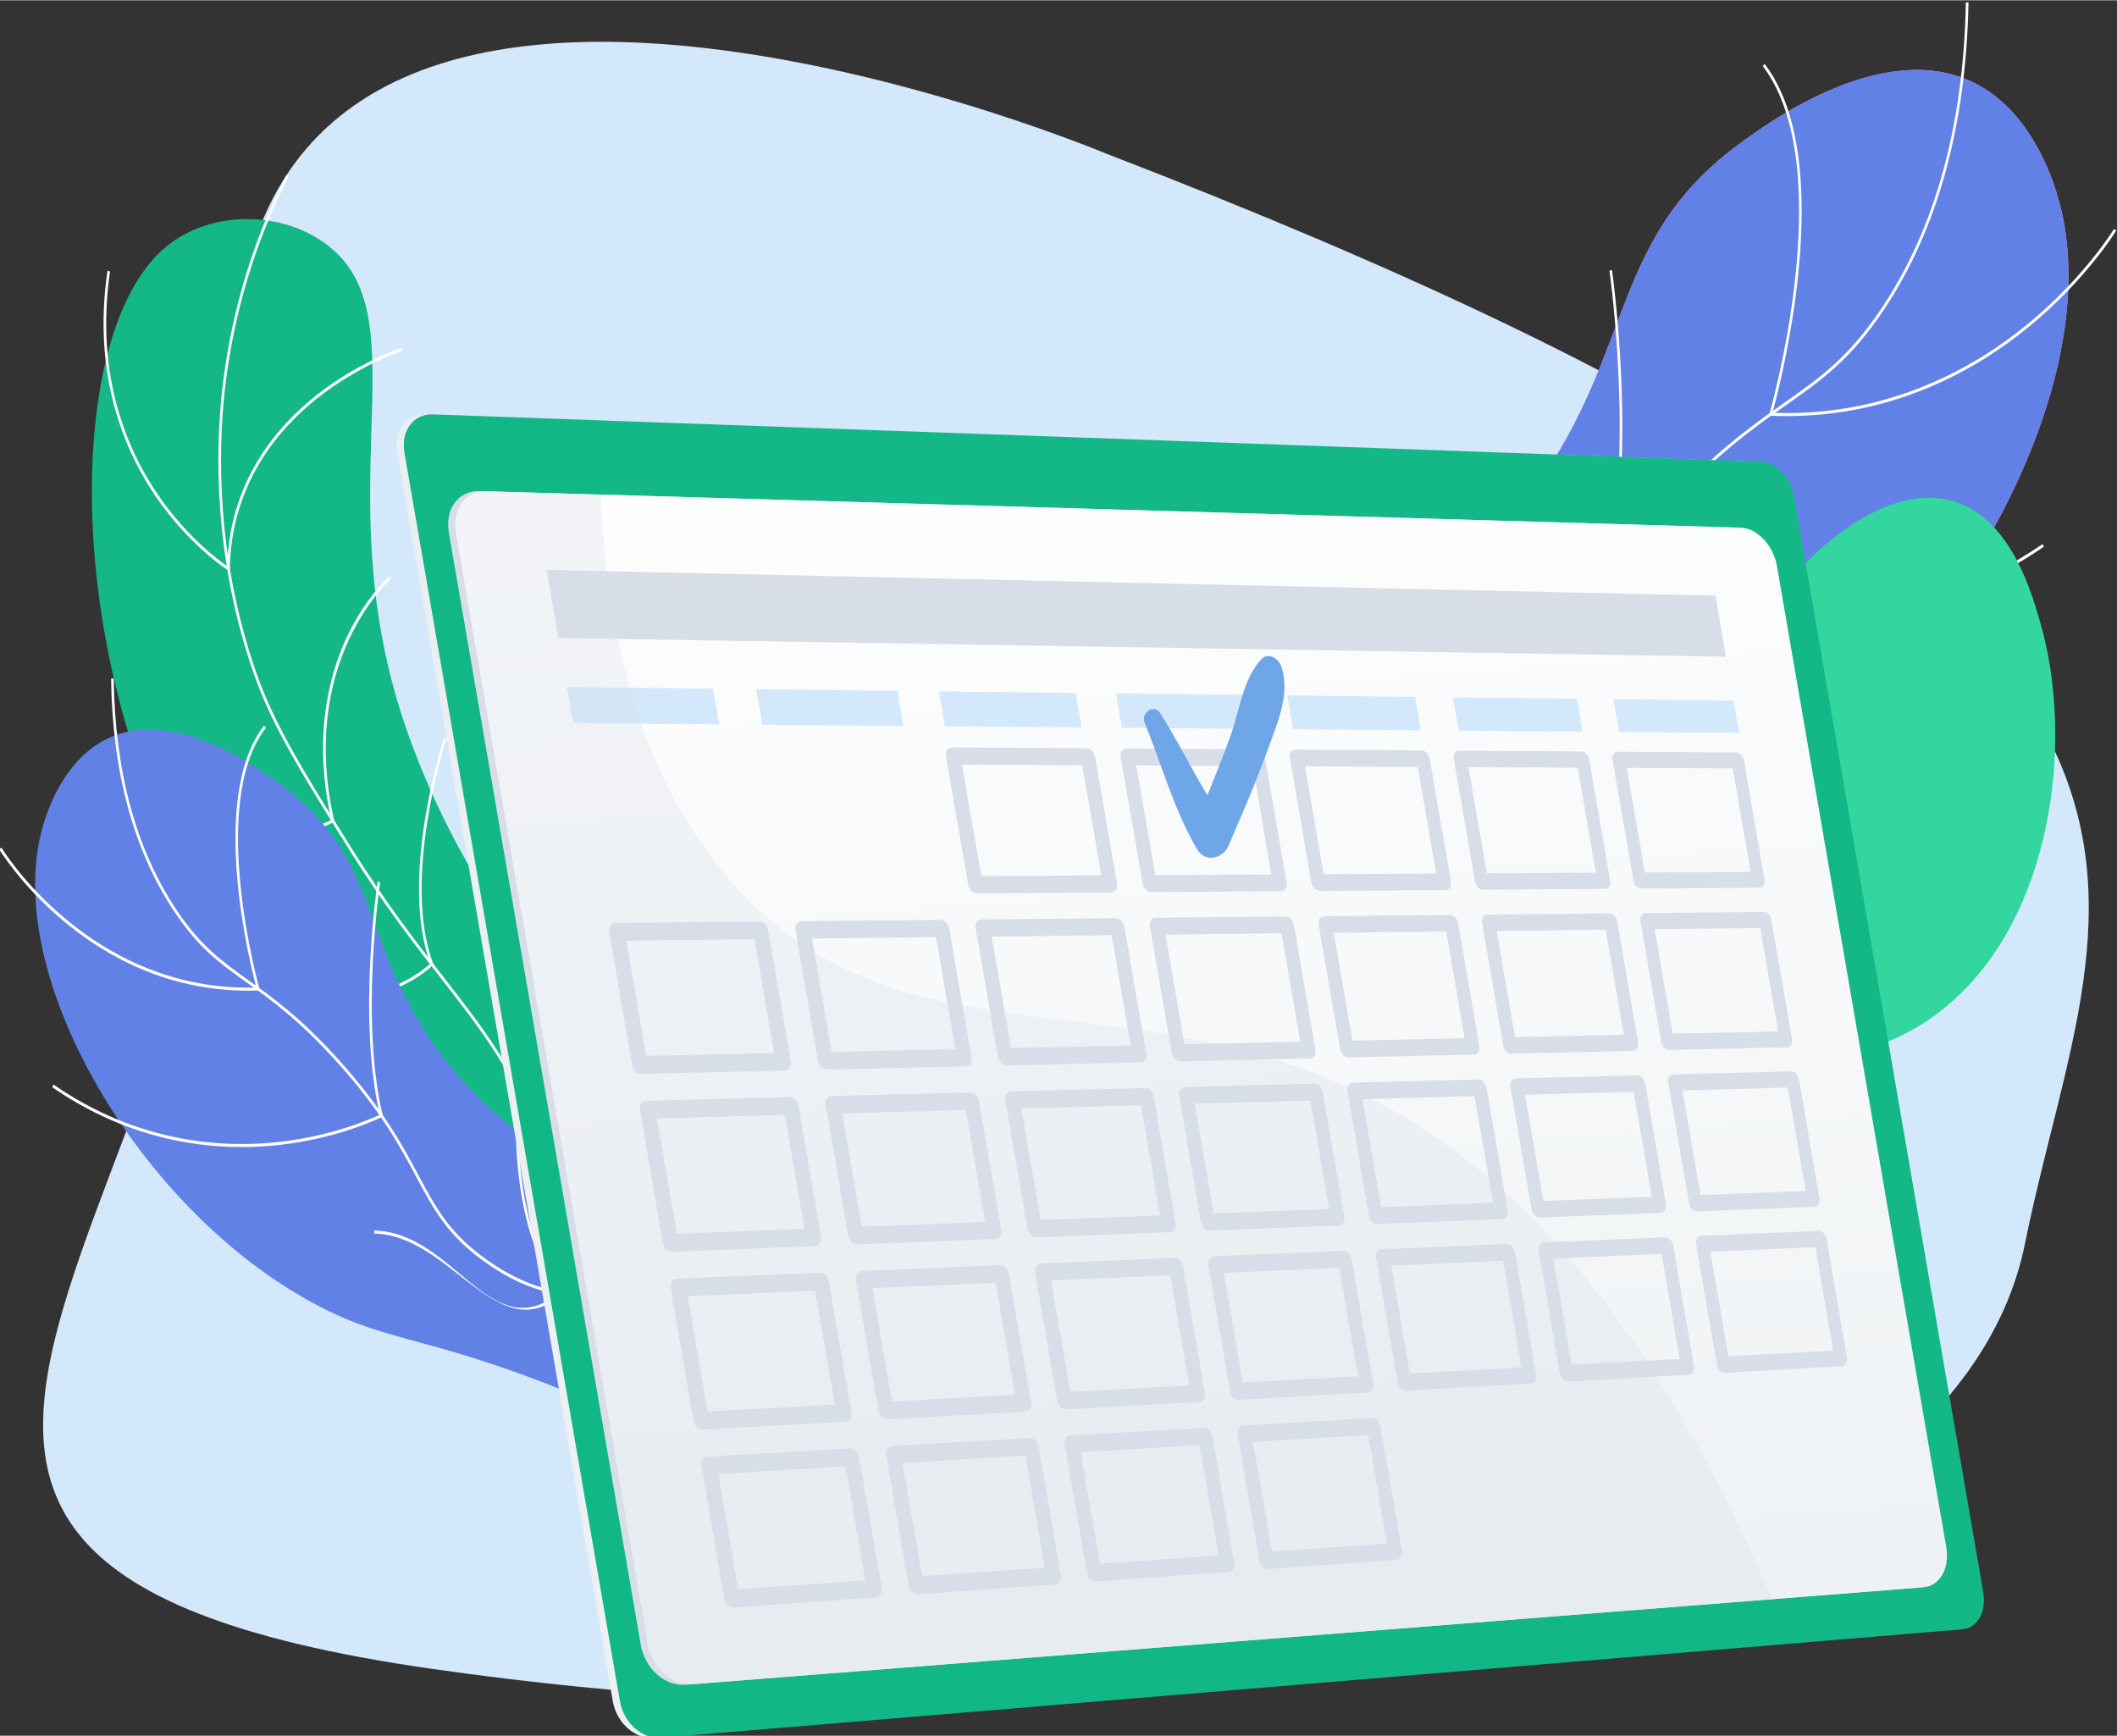 <?xml version="1.0" encoding="UTF-8"?>
<!DOCTYPE svg PUBLIC "-//W3C//DTD SVG 1.1//EN" "http://www.w3.org/Graphics/SVG/1.1/DTD/svg11.dtd">
<!-- Creator: CorelDRAW -->
<svg xmlns="http://www.w3.org/2000/svg" xml:space="preserve" width="800px" height="656px" version="1.1" style="shape-rendering:geometricPrecision; text-rendering:geometricPrecision; image-rendering:optimizeQuality; fill-rule:evenodd; clip-rule:evenodd"
viewBox="0 0 800 655.79"
 xmlns:xlink="http://www.w3.org/1999/xlink"
 xmlns:xodm="http://www.corel.com/coreldraw/odm/2003">
 <rect x="0" y="0" width="800" height="655.79" fill="#333333" stroke="none"/>
 <defs>
  <style type="text/css">
   <![CDATA[
    .fil6 {fill:#13B886;fill-rule:nonzero}
    .fil5 {fill:#34D6A0;fill-rule:nonzero}
    .fil3 {fill:#6281E6;fill-rule:nonzero}
    .fil12 {fill:#6FA6E7;fill-rule:nonzero}
    .fil0 {fill:#D3E8FB;fill-rule:nonzero}
    .fil9 {fill:#D8DEE8;fill-rule:nonzero}
    .fil4 {fill:white;fill-rule:nonzero}
    .fil8 {fill:#13B886;fill-rule:nonzero;fill-opacity:0.09}
    .fil11 {fill:#D8DEE8;fill-rule:nonzero;fill-opacity:0.302}
    .fil7 {fill:url(#id0);fill-rule:nonzero}
    .fil2 {fill:url(#id1);fill-rule:nonzero}
    .fil1 {fill:url(#id2);fill-rule:nonzero}
    .fil10 {fill:url(#id3);fill-rule:nonzero}
   ]]>
  </style>
  <linearGradient id="id0" gradientUnits="userSpaceOnUse" x1="150.89" y1="406.15" x2="746.02" y2="406.15">
   <stop offset="0" style="stop-opacity:1; stop-color:#EBEFF2"/>
   <stop offset="1" style="stop-opacity:1; stop-color:white"/>
  </linearGradient>
  <linearGradient id="id1" gradientUnits="userSpaceOnUse" x1="1705.97" y1="231.67" x2="1340.27" y2="231.67">
   <stop offset="0" style="stop-opacity:1; stop-color:#FF9085"/>
   <stop offset="1" style="stop-opacity:1; stop-color:#FB6FBB"/>
  </linearGradient>
  <linearGradient id="id2" gradientUnits="userSpaceOnUse" x1="-2661.06" y1="-625.17" x2="-2871.21" y2="-270.84">
   <stop offset="0" style="stop-opacity:1; stop-color:#AA80F9"/>
   <stop offset="1" style="stop-opacity:1; stop-color:#6165D7"/>
  </linearGradient>
  <linearGradient id="id3" gradientUnits="userSpaceOnUse" xlink:href="#id0" x1="960.67" y1="679.87" x2="919.11" y2="101.14">
  </linearGradient>
 </defs>
 <g id="Camada_x0020_1">
  <g id="_2705834262432">
   <g>
    <path class="fil0" d="M417.6 57.78c0,0 -358.89,-150.54 -326.99,117.78 31.9,268.32 -228.55,411.85 72.52,454.95 301.06,43.1 574.21,-22.37 602.13,-160.82 27.91,-138.46 110.36,-235.51 -347.66,-411.91z"/>
    <g>
     <g>
      <path class="fil1" d="M399.92 422.75c-3.82,-27.87 -5.86,-71.36 14.01,-110.09 34.67,-67.56 96.99,-44.57 157.2,-116.77 48.57,-58.23 33.64,-103.91 87.3,-142.44 8.98,-6.45 56.44,-41.96 91.46,-20.07 19.73,12.33 26.75,37.38 28.07,42.09 19.94,71.09 -43.34,181.65 -125.26,231.8 -47.07,28.81 -62.15,19.16 -144.88,52.55 -48.61,19.61 -85.17,45.08 -107.9,62.93z"/>
     </g>
     <g>
      <g>
       <path class="fil2" d="M399.92 422.75c-3.82,-27.87 -5.86,-71.36 14.01,-110.09 34.67,-67.56 96.99,-44.57 157.2,-116.77 48.57,-58.23 33.64,-103.91 87.3,-142.44 8.98,-6.45 56.44,-41.96 91.46,-20.07 19.73,12.33 26.75,37.38 28.07,42.09 19.94,71.09 -43.34,181.65 -125.26,231.8 -47.07,28.81 -62.15,19.16 -144.88,52.55 -48.61,19.61 -85.17,45.08 -107.9,62.93z"/>
      </g>
      <g>
       <path class="fil3" d="M399.92 422.75c-3.82,-27.87 -5.86,-71.36 14.01,-110.09 34.67,-67.56 96.99,-44.57 157.2,-116.77 48.57,-58.23 33.64,-103.91 87.3,-142.44 8.98,-6.45 56.44,-41.96 91.46,-20.07 19.73,12.33 26.75,37.38 28.07,42.09 19.94,71.09 -43.34,181.65 -125.26,231.8 -47.07,28.81 -62.15,19.16 -144.88,52.55 -48.61,19.61 -85.17,45.08 -107.9,62.93z"/>
      </g>
      <g>
       <path class="fil4" d="M392.73 456.19l-0.97 -0.24c12.4,-66.47 35.45,-111 68.5,-132.39 16.18,-10.46 29.02,-12.04 42.62,-13.71 14.61,-1.79 29.72,-3.64 49.72,-17.38 19.44,-13.36 26.46,-26.31 35.35,-42.71 8,-14.76 17.95,-33.13 40.19,-57.53 19.5,-21.38 33.66,-31.35 46.16,-40.15 13.53,-9.52 24.21,-17.04 36.64,-35.57 20.31,-30.26 31.06,-69.19 31.95,-115.71l0.99 0.03c-0.9,46.76 -11.71,85.92 -32.15,116.38 -12.54,18.7 -23.3,26.27 -36.91,35.85 -12.46,8.77 -26.57,18.7 -45.99,40 -22.15,24.3 -32.07,42.6 -40.04,57.31 -8.96,16.53 -16.03,29.58 -35.68,43.08 -20.19,13.87 -35.41,15.74 -50.12,17.54 -13.5,1.66 -26.24,3.22 -42.24,13.57 -32.8,21.22 -55.68,65.5 -68.02,131.63z"/>
       <path class="fil4" d="M675.25 157.12c-2.02,0 -4.07,-0.04 -6.14,-0.13l-0.67 -0.03 0.21 -0.72c0.27,-0.93 26.7,-93.05 -2.55,-131.43l0.75 -0.75c28.23,37.04 5.4,122.99 2.95,131.81 43.81,1.69 76.52,-17.2 96.28,-33.38 21.5,-17.63 32.7,-35.92 32.81,-36.1l0.81 0.66c-0.11,0.18 -11.41,18.63 -33.05,36.37 -19.04,15.61 -50.05,33.7 -91.4,33.7z"/>
       <path class="fil4" d="M678.22 235.84c-7.26,0 -14.01,-0.47 -20.08,-1.19 -30.67,-3.65 -51.42,-14.39 -51.63,-14.5l-0.38 -0.21 0.11 -0.47c11.81,-48.05 2.05,-116.64 1.95,-117.32l0.97 -0.19c0.1,0.68 9.84,69.07 -1.85,117.34 2.98,1.48 22.75,10.86 50.97,14.21 28.15,3.35 70.7,1.2 113.58,-28l0.51 0.98c-33.88,23.07 -67.54,29.35 -94.15,29.35z"/>
       <path class="fil4" d="M641.81 347.91c-79.88,0 -125.58,-38.53 -126.04,-38.92l-0.42 -0.36 0.34 -0.47c31.93,-44.35 20.03,-118.17 19.9,-118.91l0.98 -0.22c0.12,0.74 12.03,74.56 -19.78,119.39 4.88,3.94 51.24,39.62 129.26,38.3l0.01 1.15c-1.42,0.02 -2.85,0.04 -4.25,0.04z"/>
      </g>
     </g>
    </g>
    <g>
     <path class="fil5" d="M482.55 366.6c13.49,-11.02 35.55,-26.95 65.16,-38.8 52.68,-21.08 76.68,-8.21 99.08,-33.67 23.19,-26.35 8.42,-52.59 36.17,-82 2.33,-2.48 32.12,-33.23 58.83,-21.48 18.68,8.21 25.83,32.82 29.19,44.37 13.02,44.81 4.89,112.88 -36.65,146.15 -39.38,31.55 -88.92,15.98 -104.65,10.91 -27.59,-8.9 -34.07,-21.38 -62.12,-29.46 -34.12,-9.83 -64.87,-2.99 -85.01,3.98z"/>
    </g>
    <g>
     <g>
      <g>
       <path class="fil6" d="M223.8 548.79c8.85,-31.12 5.2,-78.02 -5.35,-130.76 -12.11,-60.57 -38.94,-72.69 -63.02,-137.43 -34.39,-92.41 4.53,-159.35 -31.07,-187.6 -17.36,-13.77 -44.66,-13.78 -61.49,0.04 -48.01,39.46 -34.85,211.31 41.33,278.37 34.46,30.33 64.52,26.73 90.38,65.98 22.84,34.68 33.72,79.83 29.22,111.4z"/>
      </g>
      <g>
       <path class="fil4" d="M216.49 471.12c-2.89,-13.08 -6.77,-25.94 -11.53,-38.22 -10.96,-28.2 -23.05,-43.72 -38.35,-63.36 -10,-12.83 -21.32,-27.36 -34.41,-48.21 -24.49,-38.99 -32.1,-52.69 -38.91,-74.78 -13.48,-43.71 -11.41,-82.89 -8.97,-102.36 3.45,-27.62 11.48,-53.9 23.87,-78.12l0.86 0.58c-12.33,24.09 -20.32,50.23 -23.75,77.7 -2.42,19.36 -4.48,58.34 8.93,101.81 6.77,21.96 14.35,35.61 38.77,74.5 13.06,20.8 24.37,35.31 34.34,48.11 15.37,19.72 27.51,35.3 38.52,63.66 4.79,12.34 8.69,25.26 11.59,38.4l-0.96 0.29z"/>
       <path class="fil4" d="M86.84 215.79l-0.72 -0.45c-0.14,-0.09 -14.37,-9.12 -27.02,-27.48 -11.67,-16.96 -24.35,-45.57 -18.49,-85.61l0.98 0.19c-5.8,39.62 6.74,67.93 18.29,84.71 10.91,15.84 22.98,24.64 26,26.71 0.84,-31.93 18.59,-52.62 33.41,-64.39 16.19,-12.86 32.49,-18.13 32.65,-18.18l0.27 1.1c-0.17,0.05 -16.32,5.29 -32.38,18.04 -14.77,11.74 -32.48,32.44 -32.98,64.41l-0.01 0.95z"/>
       <path class="fil4" d="M90.83 318.53c-14.4,0 -31.31,-4.08 -46.93,-18.11l0.61 -0.9c34.86,31.3 76.29,12.41 80.69,10.26 -7.05,-31.55 -0.79,-54.83 5.72,-68.83 7.1,-15.26 16.05,-23.1 16.14,-23.18l0.6 0.92c-0.35,0.3 -35.05,31.18 -21.39,91.27l0.11 0.47 -0.38 0.2c-0.26,0.13 -15.32,7.9 -35.17,7.9z"/>
       <path class="fil4" d="M122.91 378.72c-10.79,0 -23.71,-2.26 -38.74,-8.59l0.34 -1.08c48.94,20.63 75.21,-2.29 78.11,-5.04 -11.95,-32.35 4.9,-84.61 5.08,-85.13l0.93 0.4c-0.18,0.53 -17.03,52.77 -4.96,84.67l0.14 0.37 -0.26 0.28c-0.19,0.2 -13.86,14.12 -40.64,14.12z"/>
      </g>
     </g>
    </g>
    <g>
     <g>
      <g>
       <path class="fil3" d="M298.51 575.18c3,-20.9 4.72,-53.55 -10.03,-82.75 -25.73,-50.93 -72.63,-34.04 -117.52,-88.61 -36.21,-44.01 -24.8,-78.22 -64.93,-107.47 -6.71,-4.9 -42.2,-31.84 -68.58,-15.61 -14.87,9.14 -20.26,27.92 -21.27,31.44 -15.29,53.27 31.74,136.66 93.04,174.8 35.21,21.92 46.58,14.75 108.55,40.31 36.42,15.02 63.76,34.36 80.74,47.89z"/>
      </g>
      <g>
       <path class="fil4" d="M303.65 600.36c-8.97,-49.68 -25.94,-83.04 -50.43,-99.14 -11.95,-7.85 -21.5,-9.1 -31.62,-10.42 -11.05,-1.44 -22.48,-2.94 -37.61,-13.49 -14.72,-10.27 -19.98,-20.12 -26.64,-32.61 -5.91,-11.08 -13.28,-24.87 -29.79,-43.24 -14.48,-16.1 -25.03,-23.63 -34.34,-30.29 -10.19,-7.28 -18.24,-13.03 -27.59,-27.17 -15.23,-23.02 -23.19,-52.51 -23.65,-87.66l0.99 -0.02c0.46,34.9 8.35,64.17 23.45,86.99 9.24,13.96 17.22,19.67 27.32,26.89 9.35,6.68 19.95,14.26 34.51,30.44 16.6,18.46 24,32.32 29.94,43.46 6.6,12.35 11.8,22.11 26.32,32.23 14.93,10.42 26.26,11.9 37.21,13.33 10.21,1.34 19.86,2.59 31.99,10.57 24.75,16.27 41.88,49.88 50.91,99.9l-0.97 0.23z"/>
       <path class="fil4" d="M93.76 374.25c-61.47,0 -93.74,-52.88 -94.06,-53.42l0.82 -0.65c0.33,0.55 33.45,54.72 96.36,52.88 -2.04,-7.57 -18.35,-71.45 2.87,-98.93l0.74 0.77c-22.08,28.58 -2.67,97.83 -2.47,98.53l0.21 0.73 -0.67 0.02c-1.27,0.05 -2.55,0.07 -3.8,0.07z"/>
       <path class="fil4" d="M91.36 433.34c-20.15,0 -45.84,-4.78 -71.63,-22.62l0.51 -0.98c32.06,22.17 63.99,24.03 85.13,21.68 20.89,-2.32 35.62,-9.08 38.16,-10.31 -8.52,-36.34 -0.92,-87.55 -0.84,-88.07l0.98 0.2c-0.08,0.51 -7.71,51.93 0.94,88.05l0.11 0.47 -0.39 0.2c-0.15,0.08 -15.81,8.04 -38.87,10.6 -4.29,0.48 -9.02,0.78 -14.1,0.78z"/>
       <path class="fil4" d="M141.39 466.02l0.02 -1.14c30.39,0.76 43.85,44.26 69.68,23.73 -23.63,-33.9 -14.37,-89.21 -14.27,-89.76l0.97 0.22c-0.09,0.56 -9.35,55.85 14.4,89.3l0.33 0.46 -0.42 0.36c-24.35,20.66 -41.46,-22.44 -70.71,-23.17z"/>
      </g>
     </g>
    </g>
   </g>
   <g>
    <g>
     <path class="fil7" d="M662.82 174.4l-501.99 -17.91c-7.32,-0.26 -12.12,6.2 -10.7,14.44l81.43 471.79c1.42,8.24 8.41,14.44 15.58,13.84l491.82 -41c5.56,-0.47 9.05,-6.7 7.8,-13.93l-71.41 -413.78c-1.25,-7.22 -6.85,-13.25 -12.53,-13.45z"/>
     <path class="fil6" d="M665.53 174.4l-501.99 -17.91c-7.32,-0.26 -12.12,6.2 -10.7,14.44l81.43 471.79c1.42,8.24 8.41,14.44 15.58,13.84l491.82 -41c5.56,-0.47 9.05,-6.7 7.8,-13.93l-71.41 -413.78c-1.25,-7.22 -6.85,-13.25 -12.53,-13.45z"/>
     <g>
      <path class="fil8" d="M534.52 424.39c-98.8,-61.93 -192.43,-13.79 -259.85,-93.23 -41.51,-48.92 -49.13,-118.17 -47.88,-172.41l-63.25 -2.26c-7.32,-0.26 -12.12,6.2 -10.7,14.44l81.43 471.79c1.42,8.24 8.41,14.44 15.58,13.84l426.73 -35.58c-46.64,-116.79 -99.23,-169.74 -142.06,-196.59z"/>
     </g>
     <path class="fil9" d="M724.87 599.84l-465.89 36.69c-7.74,0.61 -15.28,-6.12 -16.82,-15.03l-72.54 -420.3c-1.54,-8.92 3.63,-15.96 11.52,-15.73l474.59 13.77c6.2,0.18 12.31,6.7 13.66,14.56l64.03 370.93c1.35,7.87 -2.47,14.63 -8.55,15.11z"/>
     <path class="fil10" d="M726.96 599.68l-465.33 36.64c-7.73,0.61 -15.26,-6.12 -16.8,-15.02l-72.5 -420.04c-1.53,-8.9 3.63,-15.94 11.5,-15.71l474.03 13.75c6.19,0.18 12.29,6.7 13.65,14.56l63.98 370.72c1.36,7.86 -2.45,14.62 -8.53,15.1z"/>
     <g>
      <path class="fil9" d="M419.97 337.12l-50.79 0.36c-1.52,0.01 -3.01,-1.44 -3.32,-3.24l-8.41 -48.68c-0.31,-1.8 0.68,-3.25 2.21,-3.24l50.91 0.33c1.49,0.01 2.94,1.45 3.25,3.23l8.29 48.01c0.3,1.77 -0.65,3.22 -2.14,3.23zm-49.16 -6.17l45.36 -0.25 -7.19 -41.64 -45.44 -0.22 7.27 42.11z"/>
      <path class="fil9" d="M484.16 336.66l-49.17 0.35c-1.47,0.01 -2.92,-1.42 -3.22,-3.19l-8.27 -47.89c-0.3,-1.77 0.65,-3.2 2.13,-3.19l49.28 0.32c1.44,0.01 2.85,1.43 3.15,3.18l8.16 47.24c0.3,1.75 -0.62,3.17 -2.06,3.18zm-47.61 -6.07l43.91 -0.24 -7.07 -40.97 -43.99 -0.22 7.15 41.43z"/>
      <path class="fil9" d="M546.32 336.22l-47.62 0.34c-1.42,0.01 -2.83,-1.4 -3.13,-3.14l-8.13 -47.13c-0.3,-1.74 0.62,-3.14 2.05,-3.14l47.73 0.31c1.4,0.01 2.77,1.41 3.06,3.13l8.03 46.5c0.3,1.71 -0.59,3.12 -1.99,3.13zm-46.12 -5.98l42.53 -0.24 -6.96 -40.32 -42.61 -0.21 7.04 40.77z"/>
      <path class="fil9" d="M606.56 335.79l-46.15 0.33c-1.38,0.01 -2.74,-1.38 -3.04,-3.09l-8 -46.39c-0.3,-1.71 0.59,-3.1 1.97,-3.09l46.25 0.3c1.36,0.01 2.69,1.39 2.98,3.08l7.9 45.77c0.29,1.7 -0.56,3.08 -1.91,3.09zm-44.71 -5.89l41.2 -0.23 -6.85 -39.7 -41.28 -0.2 6.93 40.13z"/>
      <path class="fil9" d="M664.95 335.37l-44.74 0.32c-1.34,0.01 -2.66,-1.35 -2.95,-3.04l-7.89 -45.67c-0.29,-1.69 0.57,-3.05 1.91,-3.04l44.84 0.29c1.31,0.01 2.61,1.37 2.9,3.03l7.78 45.07c0.28,1.67 -0.54,3.03 -1.85,3.04zm-43.37 -5.81l39.95 -0.22 -6.74 -39.08 -40.02 -0.2 6.81 39.5z"/>
      <path class="fil9" d="M296.56 404.44l-54.14 1.25c-1.63,0.04 -3.21,-1.44 -3.53,-3.3l-8.69 -50.34c-0.32,-1.86 0.74,-3.39 2.37,-3.4l54.27 -0.52c1.59,-0.02 3.13,1.46 3.45,3.29l8.56 49.63c0.32,1.83 -0.7,3.35 -2.29,3.39zm-52.37 -5.55l48.36 -1.04 -7.43 -43.04 -48.44 0.54 7.51 43.54z"/>
      <path class="fil9" d="M364.92 402.85l-52.35 1.21c-1.58,0.04 -3.11,-1.41 -3.42,-3.24l-8.55 -49.5c-0.31,-1.83 0.71,-3.33 2.28,-3.34l52.48 -0.51c1.54,-0.01 3.03,1.44 3.34,3.24l8.43 48.81c0.31,1.8 -0.68,3.29 -2.21,3.33zm-50.66 -5.47l46.76 -1.01 -7.31 -42.33 -46.84 0.53 7.39 42.81z"/>
      <path class="fil9" d="M431.05 401.31l-50.65 1.18c-1.52,0.03 -3.01,-1.4 -3.32,-3.2l-8.4 -48.68c-0.31,-1.8 0.68,-3.27 2.2,-3.28l50.77 -0.49c1.48,-0.02 2.93,1.41 3.24,3.19l8.29 48c0.3,1.78 -0.65,3.25 -2.13,3.28zm-49.03 -5.39l45.24 -0.98 -7.19 -41.64 -45.31 0.51 7.26 42.11z"/>
      <path class="fil9" d="M495.06 399.82l-49.03 1.14c-1.47,0.04 -2.91,-1.37 -3.22,-3.14l-8.26 -47.89c-0.31,-1.77 0.64,-3.22 2.11,-3.24l49.15 -0.47c1.44,-0.01 2.85,1.4 3.15,3.14l8.15 47.24c0.3,1.75 -0.61,3.19 -2.05,3.22zm-47.48 -5.32l43.79 -0.95 -7.07 -40.97 -43.86 0.49 7.14 41.43z"/>
      <path class="fil9" d="M557.06 398.38l-47.49 1.11c-1.43,0.03 -2.83,-1.35 -3.13,-3.1l-8.13 -47.12c-0.3,-1.75 0.61,-3.17 2.04,-3.18l47.6 -0.46c1.39,-0.01 2.76,1.37 3.06,3.09l8.02 46.49c0.3,1.72 -0.59,3.14 -1.97,3.17zm-46.01 -5.25l42.41 -0.92 -6.96 -40.32 -42.48 0.47 7.03 40.77z"/>
      <path class="fil9" d="M617.12 396.99l-46.02 1.07c-1.38,0.03 -2.73,-1.34 -3.03,-3.05l-8.01 -46.39c-0.29,-1.71 0.59,-3.11 1.97,-3.12l46.13 -0.45c1.35,-0.01 2.68,1.35 2.97,3.04l7.9 45.78c0.29,1.69 -0.56,3.09 -1.91,3.12zm-44.59 -5.19l41.09 -0.89 -6.85 -39.7 -41.17 0.46 6.93 40.13z"/>
      <path class="fil9" d="M675.35 395.63l-44.61 1.04c-1.34,0.03 -2.66,-1.31 -2.95,-3l-7.88 -45.67c-0.29,-1.68 0.56,-3.06 1.9,-3.08l44.71 -0.42c1.31,-0.02 2.6,1.32 2.89,2.99l7.78 45.07c0.29,1.67 -0.54,3.05 -1.84,3.07zm-43.25 -5.12l39.84 -0.86 -6.75 -39.09 -39.9 0.45 6.81 39.5z"/>
      <path class="fil9" d="M308.01 470.79l-53.99 2.13c-1.62,0.06 -3.2,-1.39 -3.52,-3.26l-8.69 -50.34c-0.32,-1.86 0.74,-3.4 2.36,-3.45l54.13 -1.39c1.58,-0.04 3.12,1.42 3.43,3.25l8.57 49.63c0.31,1.83 -0.71,3.37 -2.29,3.43zm-52.22 -4.72l48.22 -1.82 -7.43 -43.04 -48.31 1.32 7.52 43.54z"/>
      <path class="fil9" d="M376.18 468.1l-52.21 2.06c-1.56,0.06 -3.09,-1.37 -3.41,-3.2l-8.54 -49.5c-0.32,-1.83 0.7,-3.35 2.27,-3.39l52.34 -1.34c1.53,-0.04 3.02,1.39 3.33,3.19l8.42 48.81c0.31,1.8 -0.67,3.31 -2.2,3.37zm-50.52 -4.67l46.63 -1.76 -7.31 -42.33 -46.71 1.28 7.39 42.81z"/>
      <path class="fil9" d="M442.13 465.5l-50.51 2c-1.52,0.05 -3,-1.36 -3.31,-3.16l-8.4 -48.68c-0.31,-1.8 0.67,-3.29 2.19,-3.33l50.63 -1.3c1.48,-0.04 2.93,1.37 3.23,3.15l8.29 48.01c0.3,1.77 -0.64,3.26 -2.12,3.31zm-48.89 -4.62l45.1 -1.71 -7.18 -41.63 -45.19 1.23 7.27 42.11z"/>
      <path class="fil9" d="M505.97 462.99l-48.9 1.92c-1.47,0.06 -2.91,-1.33 -3.21,-3.1l-8.27 -47.89c-0.3,-1.77 0.64,-3.24 2.11,-3.27l49.01 -1.26c1.44,-0.04 2.84,1.35 3.14,3.09l8.16 47.24c0.3,1.75 -0.62,3.21 -2.04,3.27zm-47.36 -4.58l43.67 -1.65 -7.07 -40.97 -43.74 1.19 7.14 41.43z"/>
      <path class="fil9" d="M567.78 460.55l-47.35 1.87c-1.42,0.05 -2.82,-1.31 -3.12,-3.06l-8.13 -47.12c-0.3,-1.74 0.61,-3.19 2.03,-3.22l47.47 -1.22c1.39,-0.04 2.75,1.33 3.05,3.04l8.02 46.5c0.3,1.72 -0.58,3.16 -1.97,3.21zm-45.87 -4.53l42.29 -1.6 -6.96 -40.33 -42.37 1.16 7.04 40.77z"/>
      <path class="fil9" d="M627.68 458.19l-45.89 1.81c-1.37,0.05 -2.73,-1.29 -3.02,-3.01l-8.01 -46.38c-0.29,-1.72 0.58,-3.14 1.96,-3.17l46 -1.18c1.35,-0.04 2.67,1.3 2.96,3l7.9 45.77c0.3,1.69 -0.55,3.11 -1.9,3.16zm-44.47 -4.49l40.98 -1.55 -6.85 -39.7 -41.05 1.12 6.92 40.13z"/>
      <path class="fil9" d="M685.75 455.9l-44.49 1.75c-1.33,0.06 -2.65,-1.27 -2.94,-2.96l-7.88 -45.66c-0.29,-1.69 0.55,-3.09 1.89,-3.12l44.59 -1.15c1.31,-0.03 2.6,1.29 2.89,2.96l7.77 45.07c0.29,1.67 -0.53,3.06 -1.83,3.11zm-43.13 -4.45l39.73 -1.5 -6.75 -39.09 -39.8 1.09 6.82 39.5z"/>
      <path class="fil9" d="M319.47 537.15l-53.85 2.99c-1.61,0.09 -3.19,-1.34 -3.51,-3.2l-8.69 -50.35c-0.32,-1.86 0.74,-3.42 2.36,-3.49l53.97 -2.26c1.58,-0.07 3.11,1.37 3.43,3.2l8.56 49.63c0.32,1.83 -0.7,3.39 -2.27,3.48zm-52.09 -3.9l48.09 -2.6 -7.43 -43.04 -48.17 2.1 7.51 43.54z"/>
      <path class="fil9" d="M387.45 533.36l-52.07 2.9c-1.56,0.09 -3.08,-1.33 -3.4,-3.16l-8.54 -49.5c-0.32,-1.83 0.69,-3.36 2.26,-3.43l52.19 -2.18c1.52,-0.07 3.01,1.34 3.32,3.15l8.43 48.8c0.31,1.8 -0.67,3.33 -2.19,3.42zm-50.39 -3.88l46.5 -2.51 -7.31 -42.33 -46.58 2.03 7.39 42.81z"/>
      <path class="fil9" d="M453.21 529.7l-50.37 2.8c-1.51,0.09 -2.99,-1.3 -3.3,-3.1l-8.4 -48.69c-0.31,-1.8 0.66,-3.31 2.18,-3.37l50.49 -2.12c1.47,-0.06 2.92,1.33 3.23,3.11l8.28 48c0.31,1.78 -0.64,3.28 -2.11,3.37zm-48.76 -3.86l44.98 -2.43 -7.19 -41.64 -45.06 1.96 7.27 42.11z"/>
      <path class="fil9" d="M516.87 526.15l-48.77 2.72c-1.46,0.08 -2.89,-1.29 -3.2,-3.06l-8.26 -47.89c-0.31,-1.77 0.63,-3.26 2.1,-3.32l48.88 -2.05c1.42,-0.06 2.83,1.31 3.13,3.06l8.15 47.24c0.3,1.74 -0.61,3.22 -2.03,3.3zm-47.22 -3.83l43.54 -2.36 -7.07 -40.97 -43.62 1.9 7.15 41.43z"/>
      <path class="fil9" d="M578.51 522.72l-47.22 2.63c-1.42,0.08 -2.81,-1.27 -3.11,-3.01l-8.13 -47.13c-0.3,-1.74 0.6,-3.2 2.02,-3.26l47.34 -1.98c1.38,-0.06 2.75,1.28 3.04,3l8.03 46.5c0.29,1.72 -0.59,3.17 -1.97,3.25zm-45.75 -3.81l42.18 -2.28 -6.96 -40.33 -42.25 1.84 7.03 40.77z"/>
      <path class="fil9" d="M638.25 519.39l-45.77 2.55c-1.37,0.08 -2.72,-1.25 -3.02,-2.97l-8 -46.38c-0.3,-1.72 0.58,-3.15 1.95,-3.21l45.87 -1.92c1.34,-0.06 2.67,1.27 2.96,2.96l7.9 45.77c0.29,1.69 -0.56,3.13 -1.89,3.2zm-44.35 -3.79l40.86 -2.21 -6.85 -39.69 -40.94 1.78 6.93 40.12z"/>
      <path class="fil9" d="M696.15 516.17l-44.36 2.47c-1.33,0.07 -2.65,-1.24 -2.94,-2.92l-7.88 -45.67c-0.29,-1.69 0.55,-3.1 1.89,-3.16l44.46 -1.86c1.31,-0.06 2.59,1.25 2.88,2.92l7.78 45.07c0.29,1.67 -0.53,3.07 -1.83,3.15zm-43.01 -3.77l39.62 -2.14 -6.75 -39.09 -39.69 1.72 6.82 39.51z"/>
      <path class="fil9" d="M330.92 603.5l-53.7 3.87c-1.61,0.11 -3.18,-1.3 -3.5,-3.16l-8.69 -50.35c-0.32,-1.86 0.73,-3.44 2.35,-3.54l53.82 -3.13c1.57,-0.09 3.1,1.33 3.42,3.16l8.56 49.62c0.32,1.84 -0.69,3.42 -2.26,3.53zm-51.94 -3.07l47.95 -3.38 -7.43 -43.04 -48.04 2.87 7.52 43.55z"/>
      <path class="fil9" d="M398.71 598.61l-51.92 3.75c-1.56,0.11 -3.08,-1.28 -3.39,-3.11l-8.55 -49.5c-0.31,-1.83 0.7,-3.39 2.26,-3.48l52.04 -3.03c1.52,-0.09 3.01,1.3 3.32,3.11l8.42 48.8c0.31,1.81 -0.66,3.36 -2.18,3.46zm-50.25 -3.07l46.37 -3.27 -7.31 -42.33 -46.45 2.78 7.39 42.82z"/>
      <path class="fil9" d="M464.29 593.89l-50.23 3.62c-1.51,0.11 -2.98,-1.26 -3.29,-3.06l-8.41 -48.69c-0.31,-1.8 0.67,-3.33 2.18,-3.41l50.35 -2.93c1.47,-0.09 2.91,1.28 3.22,3.06l8.28 48.01c0.31,1.77 -0.63,3.29 -2.1,3.4zm-48.63 -3.08l44.86 -3.16 -7.19 -41.64 -44.94 2.69 7.27 42.11z"/>
      <path class="fil9" d="M527.77 589.32l-48.63 3.5c-1.46,0.1 -2.89,-1.25 -3.19,-3.02l-8.27 -47.89c-0.3,-1.77 0.64,-3.27 2.1,-3.36l48.74 -2.83c1.42,-0.09 2.82,1.26 3.12,3.01l8.16 47.24c0.3,1.74 -0.61,3.24 -2.03,3.35zm-47.09 -3.09l43.42 -3.06 -7.07 -40.97 -43.5 2.6 7.15 41.43z"/>
      <polygon class="fil0" points="271.76,273.62 216.59,273.15 214.23,259.52 269.44,260.16 "/>
      <polygon class="fil0" points="341.39,274.2 288.06,273.76 285.75,260.35 339.11,260.97 "/>
      <polygon class="fil0" points="408.72,274.77 357.15,274.34 354.88,261.16 406.48,261.76 "/>
      <polygon class="fil0" points="473.87,275.32 423.97,274.9 421.73,261.93 471.66,262.52 "/>
      <polygon class="fil0" points="536.94,275.85 488.63,275.44 486.43,262.69 534.76,263.25 "/>
      <polygon class="fil0" points="598.03,276.36 551.23,275.97 549.06,263.42 595.89,263.96 "/>
      <polygon class="fil0" points="657.22,276.86 611.87,276.48 609.74,264.12 655.11,264.65 "/>
     </g>
     <polygon class="fil9" points="652.25,248.06 211.04,240.99 206.59,215.22 648.27,224.99 "/>
     <g>
      <path class="fil11" d="M534.52 424.39c-98.8,-61.93 -192.43,-13.79 -259.85,-93.23 -34.57,-40.74 -45.65,-95.73 -47.65,-144.36l-43.46 -1.26c-7.72,-0.22 -12.79,6.68 -11.28,15.42l72.6 420.64c1.51,8.74 8.9,15.34 16.48,14.74l408.29 -32.15c-44.85,-105.14 -94.4,-154.27 -135.13,-179.8z"/>
     </g>
    </g>
    <path class="fil12" d="M484.04 251.41c-1.14,-3.01 -5.02,-4.97 -7.42,-2.4 -6.86,7.34 -8.23,19.54 -11.75,29.31 -2.69,7.47 -5.68,14.77 -8.58,22.13 -6.19,-10.17 -11.49,-21.1 -17.88,-31.11 -2.21,-3.47 -7.5,-0.29 -5.82,3.78 6.61,16.1 11,32.83 19.81,47.72 3.08,5.21 9.74,3.6 11.95,-1.57 5.1,-11.94 10.31,-23.85 14.74,-36.15 3.46,-9.6 8.84,-21.5 4.95,-31.71z"/>
   </g>
  </g>
 </g>
</svg>
